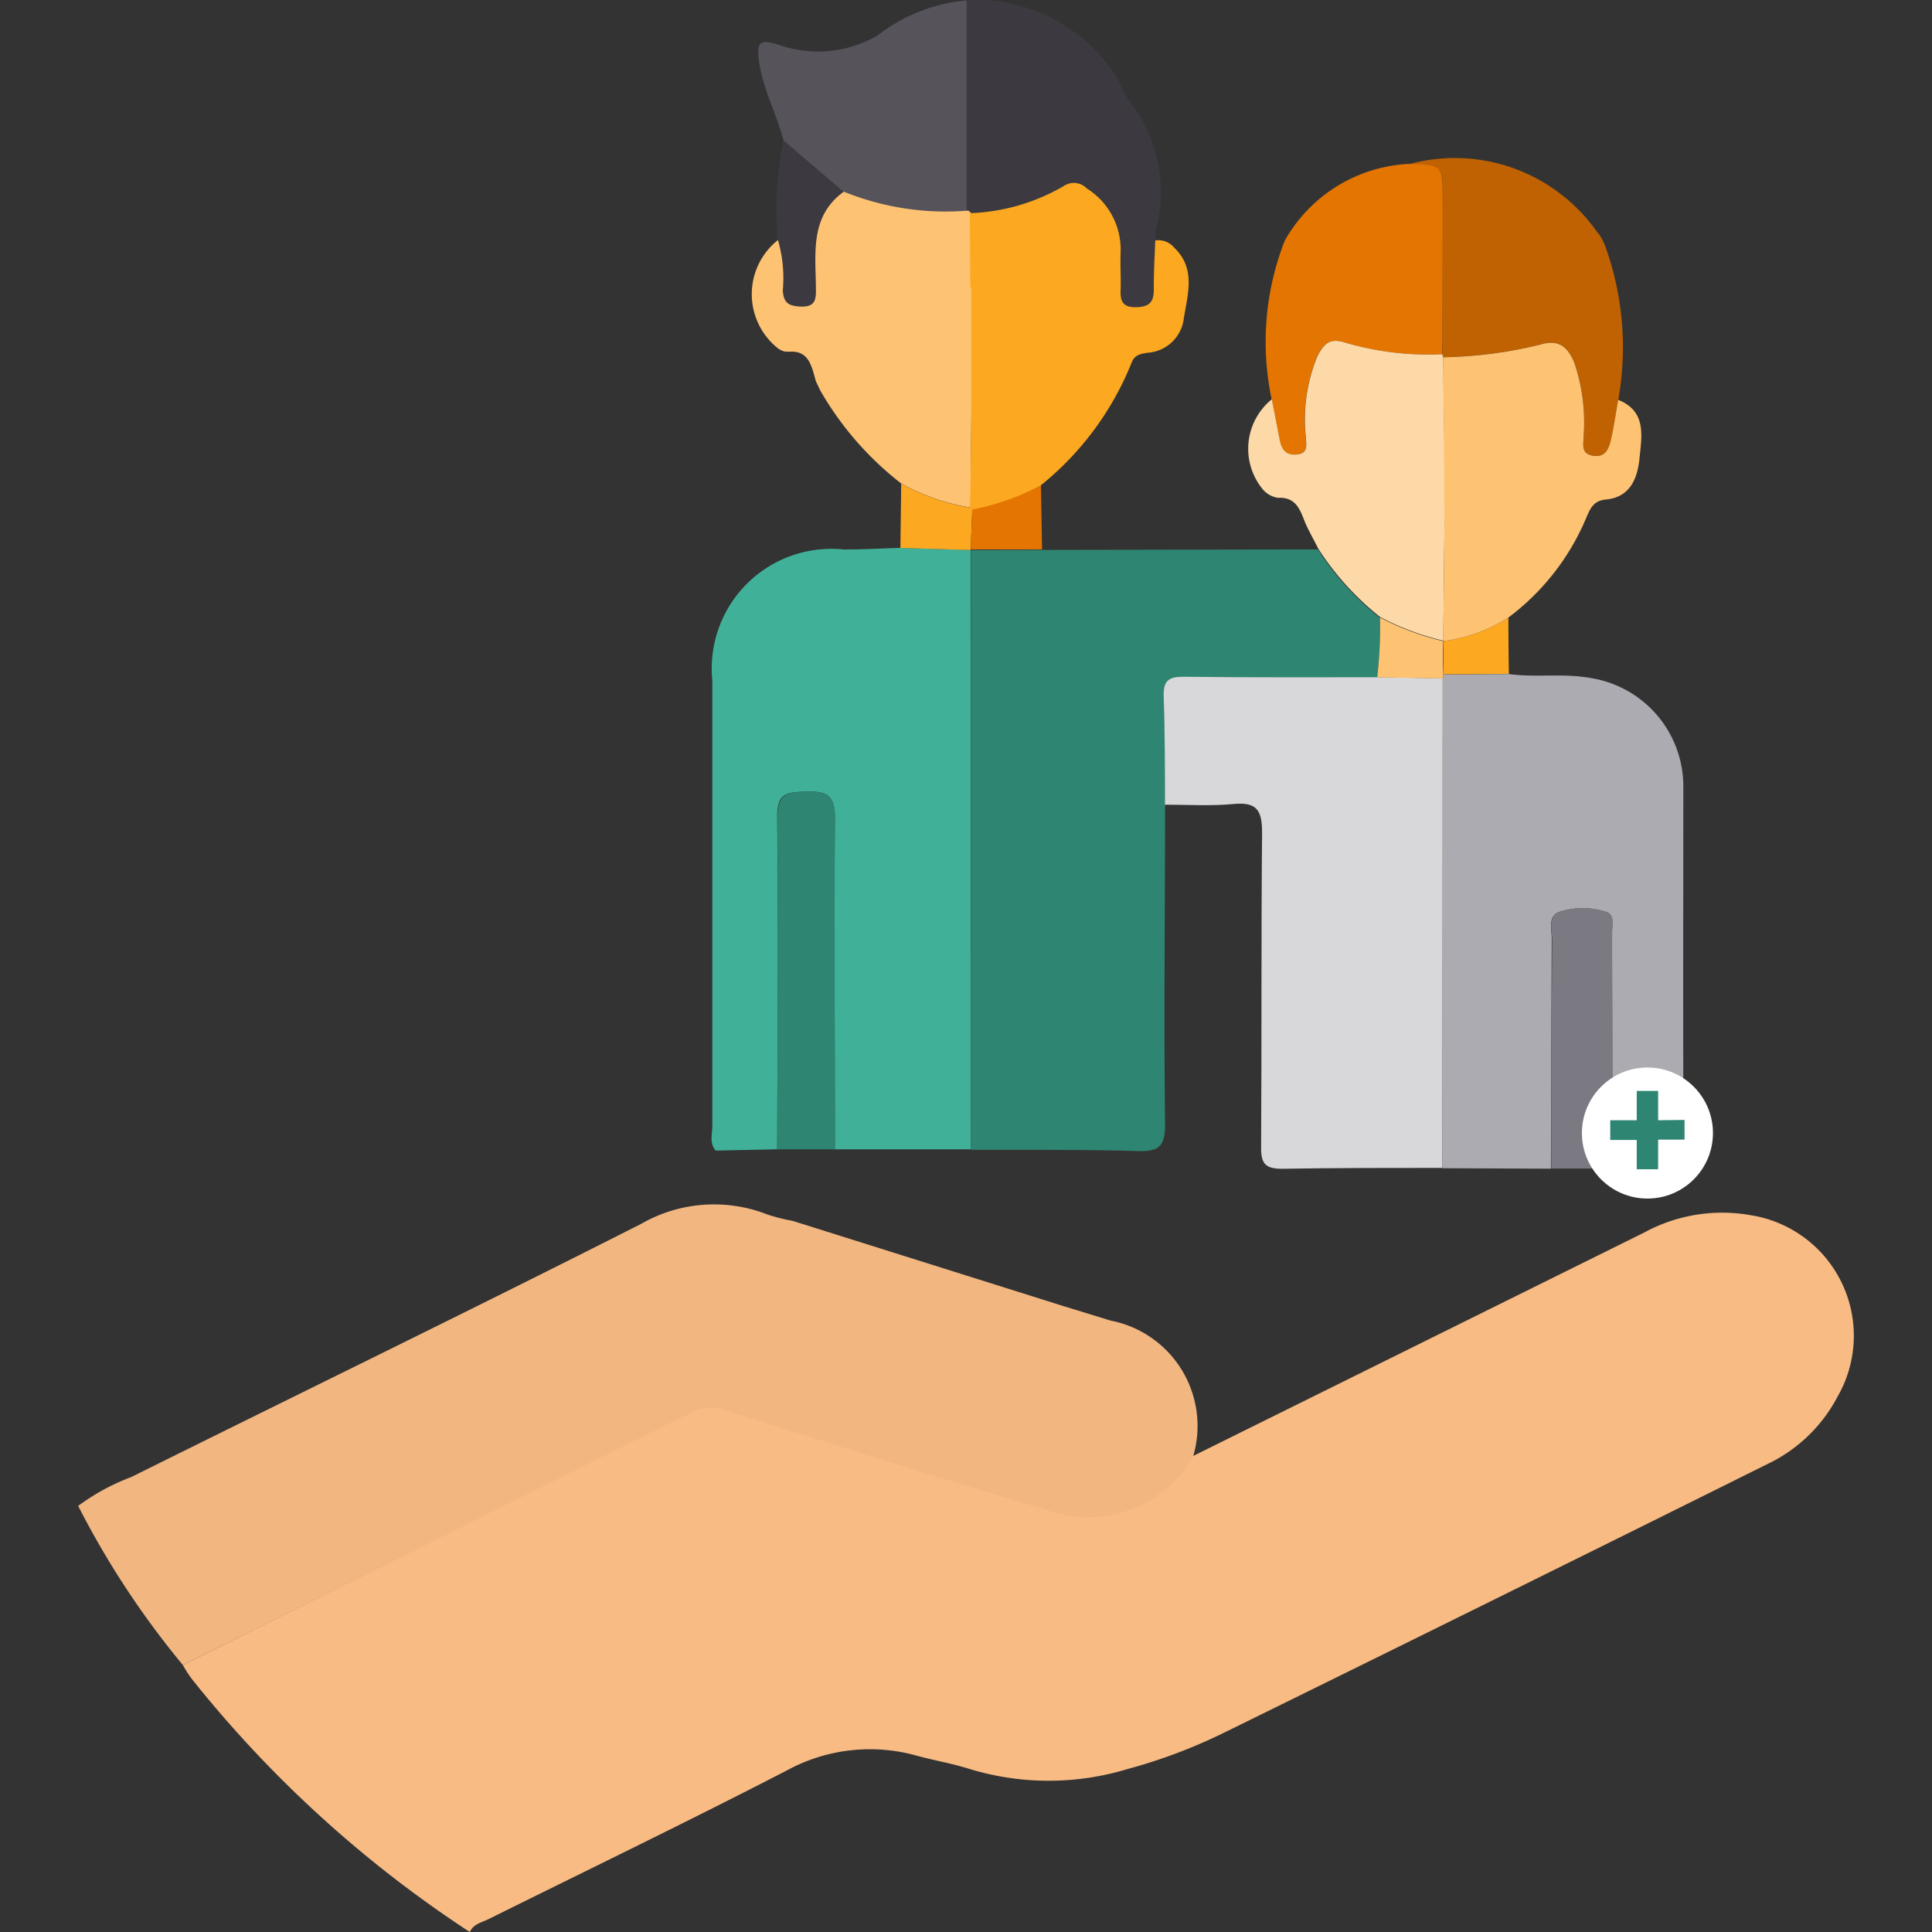 <svg xmlns="http://www.w3.org/2000/svg" xmlns:xlink="http://www.w3.org/1999/xlink" width="24" height="24" viewBox="0 0 24 24">
  <rect x="0" y="0" width="24" height="24" fill="#333333" stroke="none"/>
  <defs>
    <clipPath id="clip-path">
      <rect id="Rectangle_204" data-name="Rectangle 204" width="24" height="24" transform="translate(192 349.8)" fill="#5b5b5b" stroke="#e0e1e3" stroke-width="1.2"/>
    </clipPath>
  </defs>
  <g id="yatem-icon" transform="translate(-192 -349.8)" clip-path="url(#clip-path)">
    <g id="orphan-01" transform="translate(180.271 342.725)">
      <path id="Path_758" data-name="Path 758" d="M14,27.758a10.773,10.773,0,0,1-1.3-1.976,2.721,2.721,0,0,1,.663-.36c2.11-1.049,4.229-2.078,6.333-3.145a1.815,1.815,0,0,1,1.566-.115,2.293,2.293,0,0,0,.313.079L24.94,23.3l.586.18a1.333,1.333,0,0,1,1.024,1.689,1.491,1.491,0,0,1-1.848.652c-1.309-.385-2.608-.8-3.911-1.208a.553.553,0,0,0-.446,0Q17.175,26.189,14,27.758Z" fill="#f2b781"/>
      <path id="Path_759" data-name="Path 759" d="M23.79,21.352H22.1c0-1.375-.01-2.749,0-4.124,0-.274-.1-.326-.343-.319s-.378.005-.374.319c.016,1.375.005,2.75,0,4.124l-.763.016c-.082-.092-.042-.205-.042-.307q0-2.765,0-5.53a1.487,1.487,0,0,1,1.635-1.63c.235,0,.466-.013.7-.02l.873.026Z" fill="#40b198"/>
      <path id="Path_760" data-name="Path 760" d="M25.736,8.3a1.844,1.844,0,0,1,.349,1.645.531.531,0,0,0,0,.116c-.007.2-.02.409-.018.613,0,.164-.067.215-.229.216s-.189-.084-.183-.217c.005-.157-.006-.313,0-.47a.894.894,0,0,0-.42-.788.224.224,0,0,0-.29-.028,2.485,2.485,0,0,1-1.163.335L23.729,9.7V7.076a2.073,2.073,0,0,1,1.879.97Z" fill="#3c3a40"/>
      <path id="Path_761" data-name="Path 761" d="M31.585,9.972a.768.768,0,0,1,.09.175,3.707,3.707,0,0,1,.157,1.894c-.029.161-.052.325-.088.485-.026.115-.065.235-.226.209s-.113-.157-.115-.252a2.3,2.3,0,0,0-.12-.914c-.088-.2-.2-.28-.42-.214a5.383,5.383,0,0,1-1.207.157.085.085,0,0,1-.008-.034q0-.96.005-1.925c0-.42,0-.42-.42-.439a2.16,2.16,0,0,1,2.349.862Z" fill="#c06201"/>
      <path id="Path_762" data-name="Path 762" d="M29.231,9.111c.42.016.42.016.42.439q0,.963-.005,1.925a3.66,3.66,0,0,1-1.213-.145c-.191-.06-.254.015-.335.157a2.048,2.048,0,0,0-.148,1.027c0,.079.034.185-.1.205s-.2-.048-.224-.17l-.1-.514a3.451,3.451,0,0,1,.162-1.969,1.873,1.873,0,0,1,1.545-.955Z" fill="#e47501"/>
      <path id="Path_763" data-name="Path 763" d="M23.737,7.076V9.7a3.434,3.434,0,0,1-1.527-.235l-.745-.637c-.083-.32-.244-.616-.3-.945-.046-.292-.008-.331.259-.245a1.462,1.462,0,0,0,1.211-.126,2.086,2.086,0,0,1,1.1-.431Z" fill="#56535b"/>
      <path id="Path_764" data-name="Path 764" d="M21.463,8.82l.745.637c-.414.3-.353.743-.347,1.168,0,.14.021.272-.2.259-.146-.01-.2-.049-.211-.2a1.688,1.688,0,0,0-.06-.626,4.46,4.46,0,0,1,.071-1.238Z" fill="#3c3a40"/>
      <path id="Path_765" data-name="Path 765" d="M23.787,13.908l-.873-.026.01-.8a2.662,2.662,0,0,0,.862.3l.021.02Z" fill="#fca820"/>
      <path id="Path_766" data-name="Path 766" d="M14,27.758q3.172-1.574,6.343-3.151a.55.55,0,0,1,.446,0c1.3.406,2.6.824,3.911,1.208a1.491,1.491,0,0,0,1.848-.652l5.6-2.774a2.027,2.027,0,0,1,1.331-.218,1.516,1.516,0,0,1,1.08,2.248,1.915,1.915,0,0,1-.868.84q-3.38,1.681-6.756,3.34a6.672,6.672,0,0,1-1.2.452,3.375,3.375,0,0,1-1.958,0c-.213-.068-.436-.106-.652-.164a2.153,2.153,0,0,0-1.612.176C20.28,29.7,19.037,30.3,17.8,30.914c-.085.042-.189.06-.235.161a14.688,14.688,0,0,1-3.452-3.142A1.552,1.552,0,0,1,14,27.758Z" fill="#f8bb83"/>
      <path id="Path_767" data-name="Path 767" d="M28.1,13.9a3.49,3.49,0,0,0,.77.85,5.488,5.488,0,0,1-.031.744c-.8,0-1.6,0-2.4-.006-.185,0-.26.044-.252.244.016.448.011.9.015,1.345,0,1.32-.016,2.645,0,3.968,0,.278-.084.336-.341.329-.69-.02-1.38-.013-2.071-.016V13.908Z" fill="#2e8572"/>
      <path id="Path_768" data-name="Path 768" d="M26.2,17.071c0-.448,0-.9-.015-1.345-.008-.2.067-.246.252-.244.8.01,1.6.005,2.4.006l.814.013q0,3.041-.005,6.082c-.663,0-1.327,0-1.989.011-.205,0-.264-.06-.262-.262.008-1.307,0-2.614.012-3.92,0-.287-.079-.375-.356-.349S26.487,17.071,26.2,17.071Z" fill="#d8d8da"/>
      <path id="Path_769" data-name="Path 769" d="M32.64,20.667a.66.66,0,0,0-.882-.013q0-.991-.005-1.984c0-.093.039-.227-.067-.265a.94.94,0,0,0-.575-.006c-.169.052-.1.235-.106.36C31,19.7,31,20.649,30.995,21.593l-1.349-.006q0-3.041.005-6.082a.276.276,0,0,0,.008-.051l.811-.006c.338.047.68-.013,1.02.05a1.363,1.363,0,0,1,1.15,1.342C32.64,18.116,32.636,19.391,32.64,20.667Z" fill="#adabb2"/>
      <path id="Path_770" data-name="Path 770" d="M21.386,21.352c0-1.375.012-2.749,0-4.124,0-.313.147-.313.374-.319s.346.046.343.319c-.013,1.375,0,2.75,0,4.124Z" fill="#2e8572"/>
      <path id="Path_771" data-name="Path 771" d="M31.756,18.671q0,.992.005,1.984a.66.66,0,0,0-.06.936H31q0-1.415.011-2.833c0-.127-.064-.307.106-.36a.94.94,0,0,1,.575.006C31.793,18.444,31.756,18.578,31.756,18.671Z" fill="#7b7a82"/>
      <path id="Path_772" data-name="Path 772" d="M29.662,15.452c0-.138,0-.275-.005-.413h0a1.952,1.952,0,0,0,.81-.293q0,.35.006.7Z" fill="#fca820"/>
      <path id="Path_773" data-name="Path 773" d="M23.806,13.4a2.957,2.957,0,0,0,.854-.3l.014.8-.884,0C23.787,13.754,23.806,13.56,23.806,13.4Z" fill="#e47501"/>
      <path id="Path_774" data-name="Path 774" d="M28.871,14.746a3.343,3.343,0,0,0,.783.293c0,.138,0,.275.005.413a.277.277,0,0,1-.008.051l-.814-.013a5.247,5.247,0,0,0,.034-.744Z" fill="#fdc373"/>
      <path id="Path_775" data-name="Path 775" d="M21.863,11.81h0" fill="#fdc373"/>
      <path id="Path_776" data-name="Path 776" d="M21.52,11.446c.255-.029.292.176.344.365l.052.11a3.941,3.941,0,0,0,1.007,1.159,2.662,2.662,0,0,0,.862.3q.005-.643.013-1.286V10.645l-.006-.925-.034-.029a3.37,3.37,0,0,1-1.547-.235c-.414.3-.353.743-.347,1.168,0,.139.021.272-.2.259-.146-.01-.2-.049-.211-.2a1.688,1.688,0,0,0-.06-.626.858.858,0,0,0,0,1.345.079.079,0,0,0,.019.013l.034.017a.142.142,0,0,0,.076.01Z" fill="#fdc373"/>
      <path id="Path_777" data-name="Path 777" d="M23.795,10.645V12.1l-.013,1.285.021.02a2.957,2.957,0,0,0,.854-.3,3.74,3.74,0,0,0,1.129-1.524c.038-.1.111-.11.2-.124a.485.485,0,0,0,.449-.428c.047-.3.153-.617-.12-.878a.254.254,0,0,0-.235-.089c-.007.2-.02.409-.018.613,0,.164-.067.215-.229.216s-.189-.084-.183-.217c.005-.157-.006-.313,0-.47a.894.894,0,0,0-.42-.788.224.224,0,0,0-.29-.028,2.485,2.485,0,0,1-1.163.335l.005.922" fill="#fca820"/>
      <path id="Path_778" data-name="Path 778" d="M29.664,12.174c0-.221-.005-.444-.008-.665a.085.085,0,0,1-.008-.034,3.66,3.66,0,0,1-1.213-.145c-.191-.06-.254.015-.335.157a2.048,2.048,0,0,0-.148,1.027c0,.079.034.185-.1.205s-.2-.048-.224-.17l-.1-.514a.791.791,0,0,0-.1,1.133.313.313,0,0,0,.175.091c.2-.01.263.111.322.265.048.126.12.244.18.367a3.49,3.49,0,0,0,.77.85,3.343,3.343,0,0,0,.783.293h0q.007-.715.015-1.429T29.664,12.174Z" fill="#fdd9a8"/>
      <path id="Path_779" data-name="Path 779" d="M29.672,13.61q-.007.714-.015,1.429a1.952,1.952,0,0,0,.81-.293,2.988,2.988,0,0,0,.973-1.253c.048-.112.092-.2.24-.213.3-.029.392-.263.416-.518.028-.277.087-.578-.265-.72-.029.161-.052.325-.088.485-.026.115-.065.235-.226.209s-.113-.157-.115-.252a2.3,2.3,0,0,0-.12-.914c-.088-.2-.2-.28-.42-.214a5.383,5.383,0,0,1-1.207.157c0,.221,0,.444.008.665Z" fill="#fdc373"/>
      <circle id="Ellipse_4" data-name="Ellipse 4" cx="0.814" cy="0.814" r="0.814" transform="translate(31.38 20.336)" fill="#fff"/>
      <path id="Path_780" data-name="Path 780" d="M32.75,21.087v.245h-.328V21.7h-.266v-.364h-.329v-.245h.329v-.364h.266v.364Z" transform="translate(-0.095 -0.1)" fill="#2e8572"/>
    </g>
  </g>
</svg>
